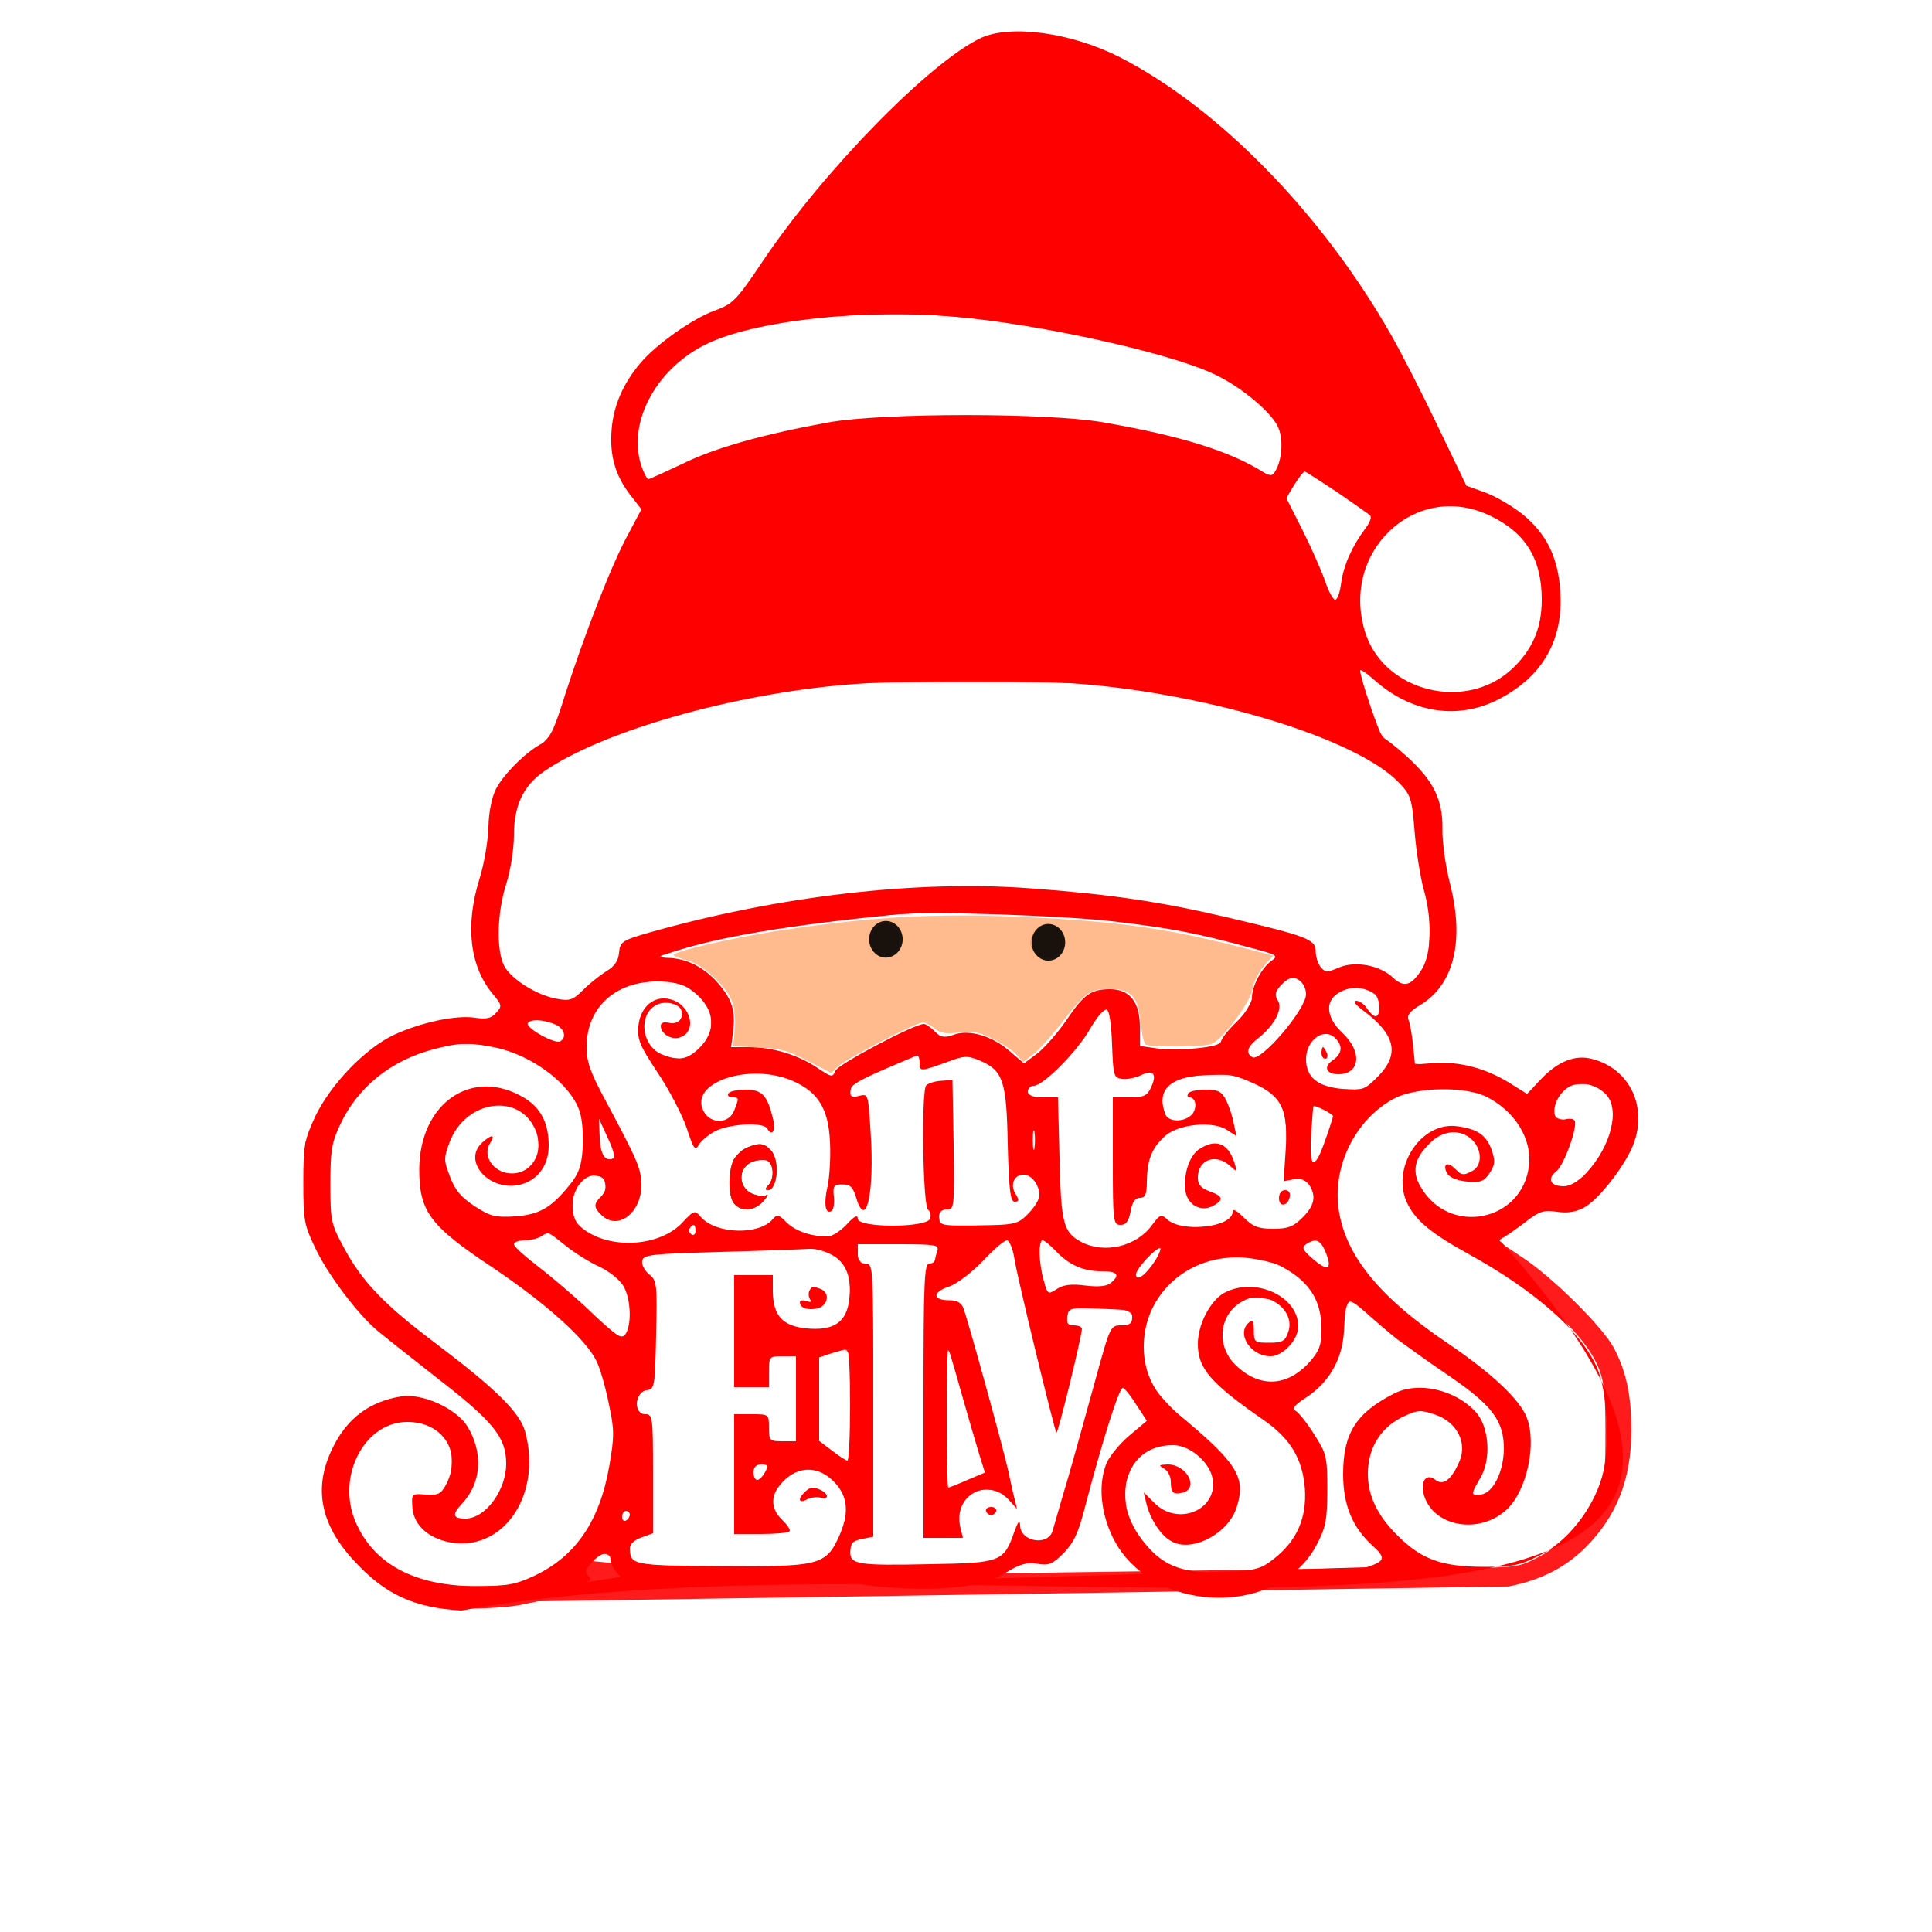 <?xml version="1.0" encoding="UTF-8" standalone="no"?>
<svg
   version="1.0"
   width="500pt"
   height="500pt"
   viewBox="0 0 500 500"
   preserveAspectRatio="xMidYMid meet"
   id="svg11"
   sodipodi:docname="Logo-Santa_s-Elves.svg"
   inkscape:version="1.3.1 (91b66b0783, 2023-11-16)"
   xmlns:inkscape="http://www.inkscape.org/namespaces/inkscape"
   xmlns:sodipodi="http://sodipodi.sourceforge.net/DTD/sodipodi-0.dtd"
   xmlns="http://www.w3.org/2000/svg"
   xmlns:svg="http://www.w3.org/2000/svg">
  <defs
     id="defs11" />
  <sodipodi:namedview
     id="namedview11"
     pagecolor="#ffffff"
     bordercolor="#000000"
     borderopacity="0.25"
     inkscape:showpageshadow="2"
     inkscape:pageopacity="0.0"
     inkscape:pagecheckerboard="0"
     inkscape:deskcolor="#d1d1d1"
     inkscape:document-units="pt"
     inkscape:zoom="0.67139789"
     inkscape:cx="202.56245"
     inkscape:cy="88.621071"
     inkscape:window-width="1600"
     inkscape:window-height="829"
     inkscape:window-x="-8"
     inkscape:window-y="-8"
     inkscape:window-maximized="1"
     inkscape:current-layer="svg11" />
  <g
     transform="translate(0,500) scale(0.1,-0.1)"
     fill="#000000"
     stroke="none"
     id="g11">
    <path
       d="m 2539,4902 c -132,-62 -408,-344 -565,-578 -69,-103 -78,-111 -125,-128 -57,-21 -151,-87 -192,-136 -44,-52 -69,-109 -74,-170 -6,-68 9,-121 49,-172 l 28,-36 -34,-64 c -42,-76 -110,-251 -162,-411 -30,-97 -42,-121 -63,-132 -40,-21 -97,-78 -117,-116 -11,-21 -19,-59 -20,-99 -1,-36 -11,-96 -23,-134 -38,-122 -25,-227 34,-298 24,-29 25,-32 9,-49 -13,-15 -25,-17 -54,-13 -48,8 -141,-12 -210,-44 -75,-35 -164,-128 -204,-211 -28,-61 -31,-74 -31,-171 0,-97 2,-110 31,-170 30,-64 102,-161 153,-207 14,-13 88,-71 163,-130 145,-112 178,-153 178,-221 0,-69 -54,-142 -105,-142 -34,0 -36,10 -9,39 50,53 55,131 14,199 -29,47 -117,87 -172,78 -81,-13 -139,-56 -176,-131 -52,-103 -34,-199 54,-294 81,-88 156,-122 278,-129 1412.354,254.675 3880.966,-389.903 2692,953 -7,3 -6,7 2,11 7,3 33,21 58,40 38,30 50,33 83,28 26,-4 48,-1 69,10 36,18 104,104 127,159 41,98 -5,200 -103,226 -45,13 -92,-6 -137,-55 l -33,-35 -48,30 c -61,37 -127,54 -192,50 l -50,-4 -5,50 c -3,28 -8,57 -12,66 -4,12 4,22 29,37 89,53 117,166 78,318 -11,43 -20,106 -19,139 1,76 -23,125 -94,189 -28,25 -55,46 -59,46 -7,0 -60,156 -60,175 0,4 17,-7 37,-25 98,-87 219,-104 325,-48 111,59 164,152 156,276 -5,89 -36,152 -100,203 -27,21 -70,46 -96,55 l -47,17 -75,156 c -41,86 -96,193 -122,238 -179,313 -446,585 -700,715 -126,64 -282,85 -359,50 z m -64,-722 c 218,-20 537,-90 660,-145 67,-29 150,-96 171,-137 16,-30 13,-88 -6,-118 -8,-13 -12,-13 -32,-1 -87,54 -212,93 -413,128 -143,25 -569,25 -710,0 -166,-30 -296,-66 -380,-108 -45,-21 -84,-39 -87,-39 -3,0 -11,14 -17,31 -39,111 33,250 162,316 124,63 413,95 652,73 z m 983,-452 c 42,-29 81,-56 86,-60 7,-4 3,-18 -10,-35 -35,-47 -56,-94 -63,-141 -3,-25 -10,-45 -16,-44 -5,0 -17,22 -26,49 -9,26 -35,85 -58,131 l -42,83 21,35 c 12,19 24,34 26,34 3,0 39,-24 82,-52 z m 397,-62 c 93,-44 135,-112 135,-218 0,-75 -25,-132 -80,-182 -119,-107 -324,-56 -375,92 -71,210 126,400 320,308 z M 2797,3230 c 343,-28 714,-143 822,-254 32,-33 35,-41 42,-128 4,-51 15,-118 23,-148 23,-79 21,-167 -4,-208 -27,-43 -46,-49 -75,-22 -34,32 -97,44 -140,26 -30,-13 -35,-13 -47,1 -7,9 -13,27 -13,41 0,31 -22,39 -225,87 -179,42 -309,61 -514,76 -294,22 -652,-20 -984,-114 -73,-21 -77,-24 -80,-53 -2,-21 -12,-35 -32,-47 -16,-10 -43,-31 -60,-48 -27,-27 -35,-30 -68,-24 -53,9 -119,51 -137,85 -21,41 -19,136 5,212 11,34 20,91 20,126 0,77 24,128 77,165 150,104 486,200 783,225 151,13 458,14 607,2 z m 88,-615 c 143,-17 209,-29 348,-67 73,-19 77,-21 57,-35 -25,-18 -50,-65 -50,-95 0,-15 -16,-39 -40,-63 -22,-21 -40,-44 -40,-51 0,-14 -108,-25 -167,-17 l -43,6 v 50 c 0,64 -27,97 -77,97 -49,0 -68,-13 -113,-80 -22,-32 -56,-71 -75,-86 l -35,-26 -35,30 c -46,41 -107,59 -147,44 -25,-9 -32,-8 -49,9 -10,10 -23,19 -28,19 -25,0 -223,-105 -229,-121 -7,-18 -10,-17 -46,7 -50,34 -116,54 -177,54 h -47 l 5,39 c 7,55 -2,84 -39,127 -36,41 -81,64 -130,65 -32,1 -32,1 12,15 123,40 297,69 585,98 83,8 425,-3 560,-19 z m 483,-157 c 7,-7 12,-20 12,-31 0,-39 -117,-176 -139,-163 -18,11 -13,27 15,49 42,33 65,76 51,98 -9,14 -7,22 7,38 22,24 37,26 54,9 z m -1585,-16 c 65,-44 76,-104 28,-153 -31,-31 -53,-35 -95,-19 -55,20 -66,103 -18,129 22,12 59,4 65,-13 8,-21 -9,-39 -32,-33 -13,3 -21,0 -21,-8 0,-20 27,-37 49,-30 47,15 29,86 -25,99 -42,11 -78,-21 -82,-71 -3,-34 5,-51 50,-119 29,-43 63,-108 75,-143 18,-55 22,-61 32,-43 6,10 26,27 45,36 38,18 121,22 131,6 13,-22 23,-8 16,23 -15,62 -28,77 -71,77 -21,0 -42,-4 -45,-10 -3,-5 1,-10 9,-10 19,0 19,-1 6,-34 -13,-35 -61,-36 -79,-2 -40,74 119,128 232,78 65,-29 91,-72 95,-157 2,-38 -1,-90 -6,-114 -11,-46 -6,-75 10,-65 5,3 8,20 6,37 -3,28 0,32 22,32 20,0 27,-7 35,-32 26,-91 49,9 38,169 -6,96 -6,98 -29,92 -19,-5 -24,-2 -24,12 0,18 24,30 172,92 4,2 8,-6 8,-18 0,-24 0,-24 78,4 37,14 47,14 76,2 62,-26 71,-52 74,-218 3,-119 7,-148 18,-148 11,0 12,4 3,19 -16,24 -5,51 20,51 21,0 41,-27 41,-54 0,-9 -12,-29 -27,-45 -26,-27 -34,-30 -103,-32 -121,-3 -130,-2 -130,21 0,13 7,20 20,20 20,0 20,5 18,168 l -3,167 -29,-2 c -16,-1 -33,-6 -39,-12 -13,-13 -9,-314 5,-322 6,-4 8,-14 5,-23 -9,-24 -187,-24 -187,0 0,11 -9,7 -29,-15 -16,-17 -38,-31 -49,-31 -43,0 -83,14 -106,36 -20,21 -25,22 -36,9 -35,-42 -145,-39 -185,4 -17,20 -18,20 -49,-13 -56,-60 -177,-70 -249,-22 -25,17 -33,30 -35,60 -4,45 29,89 63,84 25,-4 31,-33 11,-54 -20,-19 -20,-29 0,-48 42,-42 104,4 104,78 -1,42 -9,61 -94,220 -38,70 -48,99 -48,136 0,101 72,169 182,170 37,0 64,-6 83,-18 z m 1775,-15 c 14,-11 16,-57 2,-57 -5,0 -15,9 -22,20 -7,11 -20,20 -28,20 -9,-1 -3,-9 15,-23 87,-64 99,-115 40,-174 -34,-34 -38,-35 -92,-31 -63,6 -93,30 -93,77 0,49 46,83 75,55 21,-21 19,-40 -6,-58 -25,-17 -17,-36 15,-36 56,0 62,58 11,106 -49,46 -47,93 5,112 26,10 57,5 78,-11 z m -680,-130 c 3,-80 4,-86 25,-89 12,-2 34,2 49,9 33,16 43,4 27,-31 -10,-22 -19,-26 -56,-26 h -43 v -165 c 0,-157 1,-165 20,-165 14,0 21,9 26,35 4,24 12,35 24,35 14,0 18,9 18,43 1,56 13,86 46,116 34,32 124,41 161,17 l 25,-16 -7,32 c -3,18 -12,45 -20,61 -11,22 -20,27 -53,27 -21,0 -42,-4 -45,-10 -3,-5 -2,-10 3,-10 18,0 21,-29 6,-45 -20,-20 -60,-19 -68,1 -24,63 10,97 104,102 57,4 77,0 125,-22 73,-33 90,-69 82,-177 l -5,-76 26,5 c 17,3 29,-1 39,-13 20,-29 16,-54 -16,-86 -24,-24 -38,-29 -76,-29 -38,0 -52,5 -76,29 -19,19 -29,24 -29,15 0,-40 -130,-55 -169,-20 -16,15 -19,13 -40,-15 -40,-55 -122,-74 -181,-44 -48,25 -54,47 -58,218 l -4,157 h -39 c -28,0 -39,4 -39,15 0,8 7,15 15,15 25,0 112,88 146,147 17,30 36,52 43,50 7,-2 12,-36 14,-90 z m -1444,53 c 26,-10 34,-34 16,-45 -13,-8 -91,35 -84,47 7,11 37,10 68,-2 z m -152,-61 c 96,-20 195,-95 218,-165 7,-20 10,-63 8,-95 -3,-47 -10,-66 -34,-96 -49,-60 -78,-76 -141,-81 -51,-3 -64,0 -104,26 -35,23 -51,41 -64,76 -17,44 -17,48 -1,91 42,109 181,128 222,30 26,-63 -17,-123 -77,-110 -38,9 -59,47 -41,76 15,23 5,25 -20,2 -53,-48 19,-128 98,-109 46,12 74,50 74,101 0,58 -20,97 -62,123 -134,82 -272,-11 -273,-184 0,-109 27,-146 188,-253 144,-97 244,-188 271,-244 10,-21 24,-71 32,-112 14,-64 14,-83 1,-158 -25,-144 -87,-235 -196,-286 -48,-22 -69,-26 -151,-26 -157,1 -263,57 -310,167 -50,117 23,258 134,258 93,0 143,-79 101,-161 -14,-26 -21,-29 -53,-27 -36,3 -37,2 -35,-30 2,-44 34,-77 86,-91 143,-36 252,115 206,284 -14,50 -75,110 -231,228 -134,101 -190,159 -238,248 -33,61 -35,69 -35,164 0,87 3,107 26,156 45,95 130,164 239,193 68,18 95,19 162,5 z m 2873,-120 c 39,-38 15,-135 -50,-205 -21,-22 -42,-34 -58,-34 -35,0 -44,19 -19,39 20,16 56,116 47,131 -3,5 -14,6 -25,3 -44,-12 -32,63 14,86 27,13 66,5 91,-20 z m -307,-8 c 73,-37 117,-109 109,-177 -16,-145 -206,-184 -280,-56 -24,40 -17,74 23,113 34,35 81,38 110,9 26,-26 26,-66 1,-80 -25,-13 -27,-13 -46,6 -20,20 -33,10 -19,-14 7,-10 27,-18 52,-20 34,-3 43,1 57,22 14,21 15,31 6,58 -13,39 -36,56 -88,63 -97,15 -177,-112 -129,-203 22,-43 65,-77 156,-127 172,-95 290,-199 332,-292 29,-66 36,-209 14,-285 -24,-85 -92,-170 -163,-204 -51,-26 -69,-29 -148,-29 -105,1 -157,20 -218,81 -52,51 -77,103 -77,160 0,65 32,118 88,146 42,20 48,20 86,7 56,-19 84,-72 63,-121 -20,-47 -42,-64 -62,-48 -22,18 -39,-1 -31,-35 21,-85 142,-109 215,-42 52,48 79,170 52,239 -18,46 -91,115 -205,192 -182,123 -270,234 -283,358 -11,112 52,228 149,277 58,28 182,30 236,2 z m -398,-50 c -1,-3 -9,-31 -20,-61 -28,-81 -42,-77 -37,11 3,41 5,75 6,76 2,5 51,-20 51,-26 z M 1588,2002 c -22,-9 -34,9 -36,54 l -2,49 23,-50 c 13,-27 20,-52 15,-53 z m 1089,26 c -2,-13 -4,-3 -4,22 0,25 2,35 4,23 2,-13 2,-33 0,-45 z m -877,-214 c 0,-8 -5,-12 -10,-9 -6,4 -8,11 -5,16 9,14 15,11 15,-7 z m -337,-37 c 23,-19 63,-44 90,-56 28,-14 53,-35 62,-52 23,-44 18,-129 -8,-129 -6,0 -42,30 -81,68 -39,37 -99,88 -133,114 -35,27 -63,52 -63,58 0,5 12,10 28,10 15,0 34,5 42,10 20,13 16,14 63,-23 z m 1162,-33 c 7,-48 104,-446 109,-452 4,-3 66,251 66,269 0,5 -9,9 -21,9 -15,0 -20,5 -17,23 3,20 8,22 53,21 119,-4 115,-3 115,-24 0,-15 -7,-20 -28,-20 -28,0 -29,-2 -66,-137 -21,-76 -53,-192 -72,-258 -20,-66 -37,-128 -40,-137 -12,-40 -84,-28 -84,15 -1,15 -5,10 -15,-17 -27,-78 -35,-81 -217,-84 -190,-4 -208,-1 -208,33 0,20 6,27 30,32 l 30,6 v 353 c 0,347 0,354 -20,354 -15,0 -20,7 -20,25 v 25 h 106 c 93,0 105,-2 100,-16 -3,-9 -6,-20 -6,-25 0,-5 -7,-9 -15,-9 -13,0 -15,-46 -15,-355 v -355 h 51 51 l -7,29 c -18,83 73,130 128,67 l 19,-21 -6,25 c -4,14 -11,48 -17,75 -14,62 -105,393 -116,420 -5,14 -17,20 -37,20 -43,0 -43,21 -1,35 21,7 58,35 88,66 28,30 56,54 63,54 6,0 15,-21 19,-46 z m 106,20 c 34,-37 72,-54 119,-54 42,0 50,-9 25,-30 -10,-9 -32,-11 -66,-7 -37,5 -57,2 -74,-9 -23,-15 -24,-14 -34,23 -13,45 -14,103 -3,103 5,0 19,-12 33,-26 z m 699,-3 c 19,-46 8,-53 -30,-21 -29,25 -32,31 -20,40 25,16 37,12 50,-19 z m -1273,-11 c 36,-21 50,-66 39,-125 -10,-50 -43,-69 -108,-63 -63,6 -87,33 -88,96 v 42 h -50 -50 v -145 -145 h 45 45 v 40 c 0,39 1,40 35,40 h 35 v -110 -110 h -35 c -33,0 -35,2 -35,35 0,35 0,35 -45,35 h -45 v -155 -155 h 68 c 38,0 72,3 75,7 4,3 -5,16 -18,29 -29,27 -32,60 -7,90 42,53 103,54 147,2 30,-36 32,-77 6,-135 -34,-74 -52,-78 -305,-76 -229,1 -235,3 -236,46 0,11 12,22 30,28 l 30,11 v 154 c 0,147 -1,154 -20,154 -31,0 -28,57 3,62 21,3 22,6 25,143 3,132 2,141 -18,157 -12,10 -20,25 -18,35 3,16 22,18 203,23 110,3 214,7 230,8 17,1 44,-7 62,-18 z m 831,-15 c -24,-36 -48,-53 -48,-33 0,14 50,68 62,68 4,0 -2,-16 -14,-35 z m 325,-11 c 74,-38 107,-88 107,-163 0,-42 -5,-56 -30,-85 -58,-65 -130,-69 -192,-9 -53,51 -43,135 21,167 58,31 135,-24 115,-81 -8,-24 -15,-28 -49,-28 -38,0 -40,1 -40,32 0,24 -3,29 -12,21 -35,-28 3,-88 55,-88 32,0 72,43 72,77 0,78 -110,129 -190,88 -37,-19 -70,-82 -70,-133 0,-64 33,-102 173,-199 67,-47 98,-99 104,-175 5,-76 -20,-135 -80,-182 -33,-26 -46,-30 -122,-34 -106,-6 -160,12 -208,69 -55,63 -70,135 -41,195 20,41 59,64 110,64 48,0 104,-53 104,-99 0,-75 -95,-107 -151,-52 l -29,29 6,-26 c 10,-43 38,-86 66,-101 53,-30 149,21 169,90 24,77 1,113 -156,243 -57,47 -85,103 -85,171 0,138 119,242 263,230 32,-3 72,-12 90,-21 z m 303,-190 c 22,-16 81,-59 133,-94 113,-77 143,-117 143,-190 -1,-60 -28,-114 -60,-118 -27,-4 -27,-2 -1,43 29,49 23,133 -12,171 -53,58 -150,80 -212,47 -98,-50 -131,-103 -131,-208 0,-80 24,-138 77,-186 34,-31 32,-39 -16,-55 L 2206,904 c 13.8,-5.71 286.866,-42.966 392,23 41,25 58,31 86,26 31,-5 40,-1 69,28 26,27 38,52 55,119 44,168 89,311 98,308 5,-1 21,-21 35,-44 l 27,-41 -45,-38 c -25,-21 -51,-53 -59,-71 -32,-77 -4,-193 63,-259 130.565,-133.912 396.514,-119.191 482,50 22,42 26,63 26,140 0,86 -2,93 -34,143 -18,29 -40,56 -47,60 -11,6 -6,14 23,33 62,40 96,99 101,171 5,94 6,95 56,52 24,-22 61,-53 82,-70 z M 2200,1365 c 0,-80 -3,-145 -7,-145 -3,0 -21,11 -40,26 l -33,25 v 108 108 l 33,11 c 17,5 35,10 40,11 4,1 7,-64 7,-144 z m 288,30 c 17,-60 38,-132 46,-158 l 15,-48 -45,-19 c -25,-11 -48,-20 -50,-20 -2,0 -4,82 -4,182 0,100 2,179 4,177 2,-2 17,-53 34,-114 z m -508,-205 c -6,-11 -15,-20 -20,-20 -6,0 -10,9 -10,20 0,13 7,20 20,20 18,0 19,-3 10,-20 z m -350,-109 c 0,-6 -4,-13 -10,-16 -5,-3 -10,1 -10,9 0,9 5,16 10,16 6,0 10,-4 10,-9 z m -50,-119 c 0,-10 12,-29 26,-43 l -89,-14 c 12,4 14,8 5,17 -9,9 -7,17 10,35 26,28 48,30 48,5 z"
       id="path1"
       sodipodi:nodetypes="ccccccccccccccccccscccssccccccccccccccccccccccccssccccccccccccccccccsccccccccccccsccscccccccccccscccccscccsccccccscsccsscccccssccscccccccsscsccsccccccsccccccsccscscccccccscccscscccscssccsscccsccscscccccccccccscccssccscsccscccccccscsscscccccsscsccccccccsssscccccssscsccccccccccccccccccscccccccccscccccccscccccssssccccccscsccssccccccccsccccccscccccccccccccccsccsccscccsccssccccssccssccccccsccssscscssscccccccccsscsccsccccsccccccccccccccccsscccssscccscccccccccssccccccccssccsccccsscsscsccccccssccccccscccccccccsccccccccccccccsccccccssccccccsccccsssccssscscssssccscs"
       style="fill:#ff0000" />
    <path
       d="M2266 2597 c-38 -27 2 -95 42 -71 24 16 28 55 6 71 -10 7 -21 13 -24 13 -3 0 -14 -6 -24 -13z"
       id="path2" />
    <path
       d="M2677 2589 c-20 -27 -10 -58 19 -65 30 -8 54 11 54 40 0 46 -48 62 -73 25z"
       id="path3" />
    <path
       d="M1933 2030 c-12 -5 -27 -19 -34 -31 -15 -30 -15 -95 1 -114 18 -22 54 -19 76 7 10 12 14 18 7 15 -6 -4 -23 -2 -37 4 -36 17 -36 65 -2 81 14 6 32 8 40 5 19 -7 21 -48 4 -65 -8 -8 -8 -12 -1 -12 26 0 32 80 7 104 -17 18 -29 19 -61 6z"
       id="path4"
       style="fill:#008000" />
    <path
       d="M3420 2275 c0 -8 4 -15 10 -15 5 0 7 7 4 15 -4 8 -8 15 -10 15 -2 0 -4 -7 -4 -15z"
       id="path5"
       style="fill:#ff0000" />
    <path
       d="M3102 2025 c-25 -18 -40 -66 -34 -108 6 -36 40 -54 71 -38 29 16 27 25 -9 38 -22 8 -30 18 -30 35 0 47 46 64 83 31 19 -17 19 -17 12 7 -16 52 -49 65 -93 35z"
       id="path6"
       style="fill:#ff0000" />
    <path
       d="M3310 1899 c0 -24 23 -21 28 4 2 10 -3 17 -12 17 -10 0 -16 -9 -16 -21z"
       id="path7"
       style="fill:#ff0000" />
    <path
       d="M2552 1089 c2 -6 8 -10 13 -10 5 0 11 4 13 10 2 6 -4 11 -13 11 -9 0 -15 -5 -13 -11z"
       id="path8"
       style="fill:#ff0000" />
    <path
       d="M2095 1660 c-3 -5 -3 -15 1 -22 5 -8 2 -9 -9 -5 -10 3 -17 2 -17 -3 0 -15 20 -22 46 -16 27 7 33 40 8 50 -21 8 -22 8 -29 -4z"
       id="path9"
       style="fill:#ff0000" />
    <path
       d="M2082 1138 c-19 -19 -14 -30 7 -18 11 5 27 7 35 4 9 -3 16 -2 16 4 0 9 -22 22 -39 22 -4 0 -12 -5 -19 -12z"
       id="path10"
       style="fill:#ff0000" />
    <path
       d="M3013 1199 c9 -5 17 -20 17 -33 0 -29 6 -35 31 -29 43 12 10 73 -39 73 -23 -1 -25 -2 -9 -11z"
       id="path11"
       style="fill:#ff0000" />
    <path
       d="M1933 2030 c-12 -5 -27 -19 -34 -31 -15 -30 -15 -95 1 -114 18 -22 54 -19 76 7 10 12 14 18 7 15 -6 -4 -23 -2 -37 4 -36 17 -36 65 -2 81 14 6 32 8 40 5 19 -7 21 -48 4 -65 -8 -8 -8 -12 -1 -12 26 0 32 80 7 104 -17 18 -29 19 -61 6z"
       id="path55"
       style="fill:#ff0000" />
  </g>
  <path
     style="fill:#ff0000;fill-opacity:0.892;stroke-width:1.053"
     d="m 185.671,552.546 -6.011,1.242 c -3.306,0.683 -10.504,1.242 -15.995,1.242 -17.394,0 -28.077,-4.168 -39.002,-15.219 -12.468,-12.612 -15.775,-25.339 -9.916,-38.169 5.553,-12.161 14.568,-18.675 25.853,-18.681 19.738,-0.01 30.564,20.076 18.8,34.879 -3.473,4.37 -3.418,5.96 0.225,6.49 8.987,1.308 17.817,-13.459 14.784,-24.723 -1.693,-6.288 -6.825,-11.531 -26.755,-27.331 -9.962,-7.898 -19.884,-16.324 -22.049,-18.725 -5.9,-6.542 -14.23,-18.818 -17.419,-25.672 -2.608,-5.605 -2.829,-7.142 -2.847,-19.822 l -0.02,-13.746 4.114,-8.371 c 5.189,-10.558 18.373,-24.35 27.076,-28.325 8.382,-3.828 17.276,-5.849 25.74,-5.849 5.942,0 7.879,-0.403 9.257,-1.926 2.291,-2.532 2.224,-3.037 -0.957,-7.208 -7.528,-9.87 -9.175,-22.899 -4.836,-38.26 1.227,-4.344 2.719,-12.606 3.316,-18.359 1.265,-12.204 3.621,-17.153 11.153,-23.434 11.208,-9.346 10.547,-8.299 16.814,-26.664 7.658,-22.443 14.321,-39.28 20.135,-50.882 l 4.651,-9.281 -4.137,-6.195 c -7.06,-10.573 -7.93,-19.557 -3.135,-32.373 3.847,-10.283 17.11,-22.333 32.673,-29.686 6.51,-3.076 7.364,-3.924 15.191,-15.09 14.219,-20.283 24.335,-32.293 42.422,-50.364 17.499,-17.483 28.489,-26.399 35.731,-28.985 8.634,-3.084 24.641,-1.232 39.01,4.514 22.568,9.024 51.601,32.852 74.193,60.891 14.006,17.383 24.361,34.271 38.46,62.726 l 13.338,26.918 4.789,1.749 c 2.634,0.962 7.675,3.614 11.202,5.894 10.873,7.027 16.131,17.198 16.131,31.199 0,15.194 -7.231,26.641 -21.264,33.661 -6.463,3.233 -8.463,3.73 -15.025,3.73 -9.762,0 -16.047,-2.202 -24.462,-8.571 -3.721,-2.816 -6.977,-5.12 -7.236,-5.12 -1.155,0 -0.236,4.511 2.672,13.114 3.007,8.896 3.502,9.63 11.495,17.056 10.632,9.878 12.581,13.83 13.772,27.936 0.505,5.983 1.722,14.653 2.703,19.267 3.736,17.563 0.233,30.464 -10.332,38.054 -4.614,3.315 -5.095,4.026 -4.425,6.547 0.413,1.556 1.049,5.435 1.414,8.621 l 0.662,5.793 10.005,0.637 c 10.503,0.669 15.948,2.341 24.387,7.488 l 4.903,2.991 5.404,-5.264 c 9.347,-9.104 17.99,-9.513 26.261,-1.242 7.569,7.569 8.135,17.295 1.635,28.09 -8.088,13.431 -13.641,17.732 -23.089,17.884 -5.946,0.095 -7.005,0.499 -13.545,5.166 -3.902,2.785 -6.955,5.195 -6.783,5.358 0.171,0.162 4.103,2.808 8.737,5.879 10.355,6.863 27.461,23.822 31.309,31.039 4.283,8.032 6.079,16.419 6.079,28.387 0,16.913 -4.989,29.687 -15.819,40.504 -7.021,7.012 -15.441,11.289 -26.521,13.472 z m 26.546,-13.093 c -1.933,-4.081 -5.005,-4.389 -8.341,-0.838 z m 260.396,1.651 c 2.086,-0.997 4.107,-2.322 4.491,-2.943 0.384,-0.621 -1.281,-3.276 -3.7,-5.9 -6.949,-7.539 -8.951,-12.937 -8.938,-24.098 0.01,-8.128 0.385,-10.147 2.633,-14.169 3.061,-5.477 9.415,-10.636 16.374,-13.293 4.267,-1.63 5.727,-1.716 10.86,-0.645 7.204,1.504 13.718,5.83 16.197,10.756 2.44,4.849 2.316,13.051 -0.285,18.782 -2.713,5.978 -2.634,6.673 0.709,6.274 3.732,-0.445 6.441,-4.36 7.881,-11.392 2.515,-12.276 -1.488,-18.073 -23.046,-33.38 -7.686,-5.457 -17.169,-12.737 -21.074,-16.178 -3.905,-3.441 -7.803,-6.134 -8.662,-5.984 -1.11,0.193 -1.923,2.815 -2.811,9.061 -1.588,11.172 -4.786,17.441 -11.48,22.503 -2.859,2.162 -5.372,4.451 -5.584,5.087 -0.212,0.636 0.794,2.421 2.237,3.968 1.442,1.546 3.982,4.944 5.645,7.551 2.885,4.523 3.022,5.292 2.992,16.851 -0.027,10.48 -0.359,12.779 -2.463,17.066 -11.468,23.367 -46.429,25.041 -63.828,7.642 -7.804,-7.804 -11.958,-22.487 -8.957,-31.664 0.851,-2.601 3.767,-6.455 7.969,-10.529 l 6.627,-6.426 -3.6,-5.346 c -1.98,-2.94 -4.089,-5.648 -4.686,-6.017 -1.674,-1.035 -4.699,7.093 -11.291,30.331 -5.533,19.507 -6.373,21.636 -10.15,25.741 -3.769,4.097 -4.556,4.476 -9.278,4.476 -3.82,0 -7,0.947 -12.241,3.644 z m -286.902,2.503 c 8.843,-4.561 15.301,-11.224 19.626,-20.248 4.237,-8.841 7.478,-25.041 6.474,-32.362 -1.042,-7.603 -3.875,-18.246 -5.944,-22.329 -3.563,-7.032 -17.807,-19.458 -40.516,-35.345 -16.207,-11.338 -19.807,-16.49 -19.825,-28.373 -0.015,-9.359 1.618,-15.079 5.899,-20.663 6.614,-8.628 17.216,-10.956 26.989,-5.926 12.215,6.286 14.068,22.777 3.211,28.59 -9.093,4.869 -20.906,-4.069 -15.255,-11.541 1.451,-1.918 1.548,-1.805 1.58,1.829 0.073,8.4 11.182,11.157 16.588,4.117 1.852,-2.412 1.637,-10.339 -0.373,-13.741 -7.206,-12.199 -28.083,-5.572 -30.561,9.702 -1.781,10.978 9.397,22.913 21.447,22.899 8.665,-0.01 12.998,-1.819 18.935,-7.905 6.472,-6.635 8.159,-11.569 7.437,-21.762 -0.85,-12.009 -7.061,-19.624 -21.527,-26.393 -8.147,-3.812 -19.496,-4.997 -28.784,-3.005 -14.163,3.038 -27.531,13.246 -33.668,25.711 -2.871,5.833 -3.442,8.333 -3.927,17.197 -0.711,13.003 0.731,20.17 5.795,28.801 5.869,10.002 12.666,16.87 31.82,32.149 19.71,15.722 27.526,23.515 29.459,29.374 1.923,5.826 0.943,19.013 -1.805,24.314 -5.889,11.357 -17.84,16.064 -28.134,11.081 -4.726,-2.288 -7.945,-6.737 -7.945,-10.98 0,-2.536 0.341,-2.734 4.715,-2.734 6.218,0 8.45,-3.112 8.45,-11.782 0,-5.393 -0.369,-6.451 -3.254,-9.336 -8.882,-8.882 -24.504,-4.54 -30.229,8.402 -4.509,10.193 -1.963,22.759 6.462,31.899 8.311,9.016 19.159,12.508 37.552,12.089 11.932,-0.272 13.011,-0.48 19.307,-3.728 z m 249.463,-2.365 c 4.092,-1.525 11.126,-8.716 13.296,-13.595 1.479,-3.324 2.096,-6.942 2.066,-12.112 -0.075,-12.929 -3.02,-17.513 -19.075,-29.686 -6.561,-4.975 -13.117,-10.841 -14.569,-13.034 -6.486,-9.801 -0.26,-25.856 10.833,-27.937 4.19,-0.786 10.405,0.729 13.579,3.309 2.076,1.688 2.076,1.693 -0.02,0.897 -1.159,-0.44 -4.359,-0.998 -7.112,-1.241 -4.585,-0.404 -5.316,-0.132 -8.689,3.241 -3.351,3.351 -3.683,4.226 -3.683,9.719 0,5.705 0.248,6.284 4.51,10.546 7.288,7.288 16.437,7.646 23.866,0.934 5.198,-4.696 6.754,-8.597 6.17,-15.469 -0.651,-7.665 -3.525,-13.055 -9.131,-17.123 -6.208,-4.505 -11.106,-5.896 -20.771,-5.896 -17.752,0 -30.749,11.563 -31.845,28.331 -0.81,12.399 0.505,14.854 16.206,30.238 7.685,7.53 14.488,14.727 15.117,15.992 2.821,5.675 0.484,13.717 -5.517,18.986 -8.134,7.142 -16.697,6.214 -21.486,-2.329 -3.01,-5.37 -3.215,-7.913 -0.435,-5.397 7.586,6.865 20.156,2.526 20.156,-6.959 0,-8.631 -7.666,-15.216 -16.548,-14.215 -9.59,1.081 -14.318,7.56 -13.758,18.85 0.305,6.144 0.861,7.767 4.432,12.953 4.662,6.77 10.778,10.843 18.209,12.129 5.487,0.949 20.495,0.246 24.197,-1.133 z m -160.951,-0.895 c 8.827,-1.022 12.13,-2.95 15.204,-8.874 4.741,-9.136 3.096,-18.389 -4.054,-22.808 -6.102,-3.772 -13.483,-1.838 -17.38,4.552 -2.675,4.387 -2.599,5.781 0.569,10.444 1.448,2.131 2.633,4.137 2.633,4.457 0,0.32 -3.791,0.582 -8.425,0.582 h -8.425 v -20.068 -20.068 l 5.003,0.321 c 4.874,0.313 5.012,0.416 5.352,3.998 0.415,4.377 1.521,5.238 6.76,5.259 l 3.949,0.016 v -15.329 -15.329 l -5.003,0.321 -5.003,0.321 -0.321,5.003 -0.321,5.003 h -5.208 -5.208 V 459.189 440.232 h 5.793 5.793 v 4.247 c 0,5.394 2.337,11.037 5.207,12.573 4.009,2.145 11.897,2.5 16.143,0.727 4.63,-1.935 6.039,-4.888 6.018,-12.612 -0.019,-6.775 -1.598,-10.013 -6.192,-12.696 -3.451,-2.015 -4.581,-2.05 -34.04,-1.049 -24.559,0.835 -30.657,1.33 -31.431,2.554 -1.39,2.197 -1.278,2.597 1.733,6.175 2.722,3.235 2.725,3.26 2.37,20.177 l -0.356,16.938 -2.896,2.108 c -3.433,2.499 -4.064,7.887 -1.053,8.998 1.014,0.374 2.191,1.189 2.617,1.81 0.426,0.622 0.78,9.424 0.787,19.561 l 0.013,18.431 -3.934,2.106 c -4.436,2.375 -5.244,4.35 -3.025,7.393 1.3,1.782 3.183,2.173 12.932,2.683 18.359,0.961 35.057,0.957 43.4,-0.009 z m 256.892,-3.19 c 8.286,-4.416 15.239,-11.852 19.506,-20.859 3.291,-6.946 3.354,-7.371 3.354,-22.352 0,-11.908 -0.411,-16.449 -1.868,-20.62 -4.091,-11.716 -18.764,-25.449 -41.97,-39.282 -20.96,-12.494 -25.145,-16.869 -25.145,-26.287 0,-5.666 1.551,-9.468 5.557,-13.621 5.207,-5.399 10.679,-6.223 18.969,-2.858 2.367,0.961 4.964,5.882 4.964,9.408 0,1.477 -0.992,3.678 -2.205,4.89 -1.782,1.782 -2.945,2.067 -6.056,1.486 -4.119,-0.77 -6.484,-2.222 -6.484,-3.983 0,-0.598 0.929,-0.247 2.064,0.78 4.155,3.76 10.485,-0.717 9.057,-6.406 -1.675,-6.673 -10.9,-9.157 -16.793,-4.521 -8.395,6.603 -7.569,16.388 1.999,23.685 8.339,6.36 22.747,3.944 28.522,-4.782 7.188,-10.861 2.255,-26.823 -10.295,-33.312 -8.378,-4.332 -26.833,-3.744 -35.133,1.12 -9.131,5.351 -15.573,15.32 -17.619,27.266 -3.18,18.566 8.353,36.369 36.522,56.373 14.884,10.57 25.002,19.8 27.518,25.101 3.872,8.159 0.841,25.051 -5.571,31.05 -4.027,3.768 -9.022,6.107 -13.04,6.107 -5.433,0 -12.047,-3.772 -14.063,-8.019 -2.432,-5.125 -1.518,-7.004 2.995,-6.158 3.147,0.59 3.837,0.283 5.913,-2.632 5.531,-7.768 3.387,-16.58 -4.93,-20.259 -17.119,-7.572 -31.936,14.528 -21.92,32.695 1.708,3.098 5.493,7.787 8.411,10.421 8.623,7.781 15.427,9.821 31.169,9.342 9.053,-0.275 10.72,-0.655 16.574,-3.775 z m -186.989,1.039 c 1.621,-0.787 3.679,-3.184 4.679,-5.45 1.967,-4.458 2.599,-4.802 4.539,-2.465 1.589,1.915 7.752,2.09 9.238,0.263 0.589,-0.724 5.418,-16.708 10.73,-35.521 5.313,-18.812 10.113,-34.751 10.667,-35.418 0.554,-0.668 2.452,-1.503 4.218,-1.856 2.573,-0.515 3.144,-1.107 2.873,-2.98 -0.422,-2.921 -5.771,-4.217 -15.609,-3.781 -6.645,0.295 -6.856,0.391 -7.187,3.278 -0.262,2.284 0.166,3.107 1.843,3.546 1.201,0.314 2.184,1.331 2.184,2.26 0,2.155 -6.348,28.698 -7.283,30.454 -0.62,1.164 -7.465,-25.106 -13.858,-53.189 -1.434,-6.3 -2.713,-9.742 -3.62,-9.742 -0.771,0 -4.738,3.061 -8.815,6.803 -4.077,3.741 -9.328,7.779 -11.668,8.973 -5.448,2.779 -5.484,4.895 -0.101,5.804 4.002,0.676 4.232,0.941 6.255,7.202 4.131,12.78 15.92,56.969 15.92,59.673 0,0.742 -0.875,0.572 -2.341,-0.454 -1.287,-0.902 -4.285,-1.639 -6.662,-1.639 -6.242,0 -9.455,3.648 -9.351,10.618 l 0.077,5.18 h -5.606 -5.606 v -45.652 c 0,-44.141 0.07,-45.733 2.106,-48.081 2.53,-2.918 2.723,-5.857 0.44,-6.733 -0.916,-0.352 -7.314,-0.639 -14.218,-0.639 H 295.419 v 2.775 c 0,1.608 1.108,3.802 2.633,5.216 l 2.633,2.44 v 45.307 45.307 l -3.423,0.881 c -2.734,0.704 -3.494,1.494 -3.777,3.928 -0.654,5.638 1.042,6.004 25.63,5.527 15.52,-0.301 22.98,-0.848 25.011,-1.834 z M 217.297,523.083 c 0.202,-1.039 -0.336,-1.756 -1.316,-1.756 -0.977,0 -1.657,0.9 -1.657,2.194 0,2.567 2.461,2.204 2.973,-0.438 z m 117.228,-12.076 5.93,-2.844 -4.625,-15.798 c -2.544,-8.689 -5.349,-18.303 -6.234,-21.364 -0.885,-3.062 -2.064,-5.285 -2.621,-4.94 -1.104,0.682 -1.449,43.426 -0.374,46.229 0.812,2.117 0.849,2.111 7.924,-1.282 z m -70.912,-1.475 c 0.695,-0.695 1.264,-2.15 1.264,-3.233 0,-3.383 -4.669,-1.91 -5.073,1.6 -0.357,3.106 1.527,3.914 3.809,1.632 z m 29.888,-14.797 c 0.186,-5.358 0.174,-14.126 -0.027,-19.484 -0.404,-10.789 -0.342,-10.719 -7.675,-8.522 l -4.072,1.22 0.01,14.841 0.01,14.841 4.95,3.423 c 2.722,1.883 5.291,3.423 5.707,3.423 0.417,0 0.91,-4.384 1.096,-9.742 z m -76.438,-36.12 c 0.37,-1.475 0.458,-5.27 0.196,-8.434 -0.545,-6.576 -2.98,-9.897 -9.781,-13.339 -2.317,-1.173 -7.195,-4.246 -10.841,-6.829 l -6.628,-4.697 -5.484,1.271 c -8.39,1.945 -8.31,1.907 -7.385,3.491 0.467,0.799 5.588,5.384 11.38,10.189 5.793,4.805 13.511,11.502 17.153,14.882 7.272,6.75 10.331,7.681 11.39,3.464 z m 148.995,-13.525 c 2.228,-0.937 5.582,-1.272 9.336,-0.932 4.765,0.431 6.333,0.146 8.396,-1.527 3.378,-2.738 2.06,-4.499 -3.389,-4.527 -5.513,-0.029 -11.896,-2.92 -15.933,-7.216 -4.536,-4.827 -5.86,-4.321 -5.853,2.237 0.006,6.074 1.695,13.428 3.082,13.428 0.486,0 2.448,-0.658 4.36,-1.462 z m 30.827,-6.958 c 2.851,-3.388 4.43,-7.151 3.424,-8.157 -0.886,-0.886 -9.05,7.932 -9.05,9.776 0,2.542 2.804,1.736 5.626,-1.618 z m 61.778,-2.931 c 0,-6.056 -5.332,-9.755 -8.522,-5.911 -1.218,1.467 -0.882,2.177 2.489,5.266 4.73,4.335 6.033,4.474 6.033,0.645 z m -67.847,-6.445 c 2.363,-1.073 5.507,-3.498 6.986,-5.388 2.597,-3.319 2.775,-3.378 5.153,-1.712 3.727,2.61 16.211,2.361 20.764,-0.415 l 3.498,-2.133 3.165,2.663 c 7.819,6.579 22.879,0.953 22.979,-8.583 0.044,-4.168 -2.335,-6.658 -6.359,-6.658 h -3.084 v -11.429 c 0,-13.785 -1.508,-16.855 -10.557,-21.49 -5.321,-2.725 -6.558,-2.931 -15.962,-2.658 -11.159,0.324 -15.779,2.311 -16.486,7.091 -0.968,6.544 2.614,10.283 8.04,8.391 3.496,-1.219 4.89,-4.446 3.245,-7.518 -0.989,-1.849 -0.693,-1.973 3.999,-1.673 4.619,0.295 5.227,0.65 6.865,4.01 0.988,2.027 1.819,4.803 1.847,6.168 0.04,1.984 -0.32,2.316 -1.792,1.656 -1.014,-0.454 -4.136,-1.028 -6.938,-1.274 -10.866,-0.955 -19.475,5.514 -20.374,15.309 -0.724,7.887 -1.235,9.45 -3.27,9.982 -1.137,0.297 -2.441,2.286 -3.233,4.932 -0.765,2.552 -1.861,4.257 -2.583,4.017 -0.902,-0.3 -1.334,-6.382 -1.539,-21.657 l -0.285,-21.24 h 5.228 c 5.761,0 8.507,-2.328 8.507,-7.212 0,-2.318 -0.287,-2.463 -3.423,-1.722 -1.883,0.444 -4.845,0.859 -6.582,0.922 l -3.16,0.114 -0.853,-8.425 c -1.349,-13.319 -1.795,-15.441 -3.157,-14.997 -0.691,0.225 -3.375,3.455 -5.965,7.177 -5.78,8.306 -14.736,17.463 -18.469,18.882 -4.687,1.782 -3.019,4.676 2.914,5.057 l 4.993,0.321 0.033,14.424 c 0.037,16.323 1.415,29.208 3.379,31.587 4.59,5.561 14.513,7.098 22.475,3.482 z m -161.933,-1.76 c 2.129,-0.888 5.347,-3.042 7.15,-4.787 l 3.278,-3.173 3.793,2.574 c 6.701,4.547 15.464,4.761 22.479,0.549 2.166,-1.301 3.579,-1.618 4.021,-0.903 1.361,2.202 9.322,5.46 13.762,5.632 3.702,0.143 5.13,-0.383 7.684,-2.829 2.961,-2.836 3.357,-2.933 7.044,-1.716 4.715,1.556 21.028,0.927 22.836,-0.88 0.953,-0.953 0.927,-2.112 -0.115,-4.991 -1.629,-4.504 -2.14,-39.984 -0.596,-41.394 0.552,-0.504 2.474,-1.19 4.273,-1.525 l 3.27,-0.609 0.526,17.584 c 0.64,21.405 0.243,25.559 -2.515,26.28 -1.474,0.385 -1.944,1.289 -1.712,3.29 l 0.32,2.759 h 13.412 13.412 l 3.626,-3.686 c 3.642,-3.702 4.133,-4.859 3.903,-9.191 -0.177,-3.335 -4.596,-6.053 -7.401,-4.552 -2.781,1.489 -3.022,0.351 -3.557,-16.826 -0.462,-14.831 -1.512,-18.118 -6.964,-21.787 -4.4,-2.962 -8.484,-3.037 -16.432,-0.303 -3.367,1.159 -6.285,2.106 -6.484,2.106 -0.199,0 -0.362,-1.185 -0.362,-2.633 0,-1.448 -0.355,-2.612 -0.79,-2.587 -0.434,0.025 -5.766,2.28 -11.848,5.011 -9.996,4.488 -11.092,5.255 -11.405,7.988 -0.315,2.754 -0.112,2.964 2.286,2.362 2.282,-0.573 2.725,-0.241 3.325,2.493 1.107,5.039 0.899,30.816 -0.272,33.706 -1.052,2.596 -1.092,2.571 -2.881,-1.843 -1.633,-4.029 -2.17,-4.476 -5.386,-4.476 -3.493,0 -3.572,0.097 -3.572,4.423 0,2.723 -0.374,4.039 -0.972,3.423 -0.594,-0.612 -0.553,-3.252 0.106,-6.793 1.785,-9.589 0.687,-22.918 -2.343,-28.455 -4.608,-8.42 -17.757,-13.048 -29.907,-10.526 -7.337,1.523 -12.171,5.33 -12.171,9.585 0,3.536 3.25,7.279 6.319,7.279 2.144,0 6.319,-3.422 6.319,-5.18 0,-0.532 0.272,-1.675 0.604,-2.541 0.373,-0.972 -0.131,-1.764 -1.316,-2.07 -1.056,-0.273 0.257,-0.552 2.919,-0.619 5.637,-0.142 7.54,1.447 9.245,7.718 1.225,4.504 0.817,5.903 -1.148,3.938 -1.533,-1.533 -9.47,-1.612 -14.747,-0.147 -2.154,0.598 -5.35,2.294 -7.102,3.768 l -3.185,2.68 -1.078,-2.984 c -2.602,-7.201 -5.06,-12.102 -11.266,-22.468 -4.971,-8.303 -6.594,-11.977 -6.511,-14.745 l 0.11,-3.686 0.972,4.322 c 1.292,5.743 4.875,8.955 10.729,9.615 4.243,0.478 5.07,0.176 8.754,-3.201 3.713,-3.403 4.069,-4.203 4.069,-9.151 0,-4.989 -0.345,-5.744 -4.305,-9.438 -4.931,-4.6 -10.104,-5.925 -18.855,-4.832 -12.414,1.551 -19.948,10.126 -19.936,22.69 0.006,6.508 0.445,7.702 8.903,24.223 8.143,15.906 8.897,17.898 8.907,23.52 0.009,5.579 -0.297,6.417 -3.34,9.136 -3.669,3.278 -6.344,3.246 -9.383,-0.112 -1.713,-1.893 -1.712,-2.111 0.011,-4.015 1.078,-1.191 1.682,-3.234 1.48,-5.003 -0.285,-2.49 -0.893,-3.043 -3.643,-3.31 -4.736,-0.46 -7.757,3.637 -7.757,10.519 0,7.187 3.185,10.063 14.218,12.839 3.382,0.851 12.991,-0.292 17.192,-2.044 z m 11.771,-2.561 c 0,-1.17 -0.702,-2.106 -1.58,-2.106 -0.878,0 -1.58,0.936 -1.58,2.106 0,1.17 0.702,2.106 1.58,2.106 0.878,0 1.58,-0.936 1.58,-2.106 z m 305.636,-17.919 c 5.49,-4.526 10.32,-14.657 10.32,-21.65 0,-4.905 -0.373,-5.845 -3.302,-8.309 -2.703,-2.275 -4.177,-2.721 -8.127,-2.463 -4.17,0.272 -5.158,0.81 -7.274,3.959 -3.349,4.983 -2.798,7.848 1.589,8.271 2.073,0.2 3.423,0.911 3.423,1.804 0,2.596 -4.225,12.87 -6.463,15.714 -4.873,6.195 2.974,8.329 9.834,2.674 z m -89.06,-11.648 c 3.99,-10.119 3.991,-10.166 0.486,-11.979 -1.738,-0.899 -3.596,-1.635 -4.128,-1.635 -1.07,0 -2.304,15.016 -1.49,18.13 0.843,3.224 2.737,1.557 5.132,-4.517 z m -245.023,3.501 c -0.013,-2.24 -4.871,-12.902 -5.879,-12.902 -0.781,0 0.217,10.355 1.261,13.075 0.882,2.299 4.631,2.158 4.618,-0.174 z m 145.35,-5.213 c 0,-2.89 -0.307,-3.59 -1.187,-2.71 -0.67,0.67 -0.891,2.366 -0.507,3.897 0.969,3.859 1.693,3.351 1.693,-1.187 z m 118.334,-21.353 c 6.016,-6.659 6.326,-11.649 1.109,-17.85 -1.5,-1.782 -2.211,-3.241 -1.58,-3.241 1.298,0 1.531,-5.138 0.319,-7.043 -2.493,-3.92 -12.073,-4.113 -15.513,-0.312 -3.007,3.322 -2.187,7.681 2.577,13.708 5.995,7.584 5.521,12.604 -1.192,12.604 -3.484,0 -3.73,-1.073 -0.843,-3.686 2.561,-2.318 2.704,-5.493 0.363,-8.079 -3.78,-4.176 -9.629,-0.798 -10.553,6.095 -1.096,8.17 3.577,11.875 15.07,11.948 6.214,0.04 6.604,-0.118 10.242,-4.145 z M 289.919,369.208 c 1.319,-1.392 8.258,-5.487 15.42,-9.1 l 13.021,-6.57 2.93,2.305 c 2.523,1.984 3.75,2.212 8.837,1.636 7.021,-0.794 11.807,0.875 18.695,6.519 l 4.592,3.763 3.757,-2.865 c 2.066,-1.576 5.961,-5.767 8.654,-9.313 8.829,-11.624 10.894,-13.295 16.425,-13.295 3.79,0 5.475,0.582 7.478,2.585 2.209,2.209 2.585,3.571 2.585,9.356 0,6.131 0.224,6.831 2.37,7.406 3.084,0.826 20.655,0.654 23.622,-0.231 4.086,-1.219 12.643,-12.166 14.498,-18.548 0.931,-3.203 3.144,-7.476 4.917,-9.495 l 3.224,-3.671 -2.462,-1.069 c -5.394,-2.343 -27.914,-7.449 -41.644,-9.442 -18.122,-2.631 -44.519,-4.249 -69.528,-4.262 -19.146,-0.01 -46.963,2.733 -69.805,6.885 -10.356,1.882 -28.596,6.618 -29.752,7.725 -0.434,0.416 1.994,1.331 5.397,2.034 4.704,0.972 7.363,2.313 11.094,5.597 6.619,5.826 7.996,8.855 7.996,17.585 v 7.293 l 8.993,0.472 c 8.037,0.422 9.856,0.931 17.114,4.788 4.467,2.374 8.359,4.345 8.648,4.381 0.29,0.036 1.606,-1.074 2.925,-2.465 z m 149.813,-8.945 c 6.022,-6.022 11.558,-14.314 11.558,-17.311 0,-2.62 -2.929,-5.933 -5.246,-5.933 -0.968,0 -2.822,1.131 -4.12,2.512 -1.869,1.989 -2.222,3.252 -1.694,6.065 0.546,2.912 0.083,4.358 -2.569,8.019 -1.78,2.457 -3.69,4.467 -4.245,4.467 -1.486,0 -3.444,4.139 -2.778,5.875 1.039,2.707 3.823,1.575 9.093,-3.695 z m -244.887,-1.136 c 2.116,-3.424 -3.026,-7.363 -9.611,-7.363 -5.164,0 -4.413,2.787 1.609,5.971 5.074,2.683 6.998,3.017 8.002,1.392 z m 4.82,-15.366 c 0.769,-0.926 4.165,-3.813 7.547,-6.416 4.232,-3.257 6.339,-5.679 6.757,-7.771 0.334,-1.672 1.159,-3.496 1.832,-4.055 1.873,-1.555 22.569,-7.143 39.522,-10.672 47.051,-9.794 93.649,-10.795 141.413,-3.036 16.402,2.664 51.078,11.068 54.252,13.148 1.386,0.908 2.408,2.636 2.408,4.07 0,1.371 0.849,3.54 1.886,4.821 1.834,2.264 2.036,2.285 7.269,0.731 6.447,-1.915 11.316,-1.094 17.037,2.87 5.235,3.628 6.852,3.45 10.353,-1.138 2.58,-3.382 2.996,-4.965 3.321,-12.629 0.233,-5.507 -0.257,-11.603 -1.32,-16.408 -0.93,-4.204 -2.389,-13.302 -3.242,-20.216 -1.346,-10.91 -1.936,-13.047 -4.472,-16.173 -8.47,-10.441 -39.125,-22.924 -72.958,-29.708 -27.593,-5.533 -31.167,-5.795 -78.462,-5.753 -40.286,0.035 -45.55,0.246 -58.978,2.356 -38.096,5.986 -75.656,18.671 -88.337,29.833 -5.769,5.078 -7.746,10.034 -9.006,22.576 -0.526,5.234 -1.764,12.58 -2.751,16.324 -2.423,9.187 -2.482,22.586 -0.119,27.086 4.224,8.047 22.037,14.995 26.05,10.16 z M 515.126,236.148 c 5.858,-3.024 13.535,-11.796 15.582,-17.806 0.922,-2.706 1.677,-7.831 1.677,-11.388 0,-14.03 -5.513,-23.204 -17.485,-29.097 -26.588,-13.089 -53.291,12.066 -43.893,41.348 2.349,7.32 9.398,14.537 17.21,17.622 7.568,2.989 20.432,2.664 26.909,-0.68 z m -52.233,-33.146 c 2.179,-8.459 3.217,-11.045 6.861,-17.096 2.009,-3.336 3.652,-6.65 3.652,-7.364 0,-1.221 -18.574,-14.408 -22.316,-15.844 -1.901,-0.73 -7.174,5.953 -7.174,9.093 0,0.956 2.766,7.6 6.147,14.763 3.381,7.164 6.928,14.803 7.882,16.975 0.954,2.172 2.198,3.949 2.764,3.949 0.566,0 1.548,-2.014 2.183,-4.476 z m -228.434,-41.738 c 15.628,-7.22 39.798,-13.652 59.906,-15.941 12.954,-1.475 65.017,-1.472 77.916,0.003 21.556,2.466 41.683,7.758 57.266,15.057 8.977,4.205 9.381,4.294 10.782,2.378 2.029,-2.775 2.903,-8.285 2.042,-12.874 -0.982,-5.235 -10.46,-14.434 -20.077,-19.485 -21.367,-11.224 -75.752,-21.907 -112.022,-22.004 -29.982,-0.08 -53.577,3.48 -67.189,10.139 -13.071,6.394 -22.471,19.518 -23.3,32.53 -0.449,7.054 1.749,14.283 4.344,14.283 0.817,0 5.467,-1.839 10.332,-4.087 z"
     id="path36"
     transform="scale(0.75)"
     sodipodi:nodetypes="csssssssssssscsssssssssscssssssssscsssssssssssssscsscssssssssssccccccssssssssssssssssssssssscsssssccssssssssssssssssssssssssssssssssssssssssssssssssssssssssssssssscsssssscccssscccccccccccccssssssssscsssscsssccssssssssssssssssssssssssssssssssssssssssssssssssssssssscccsssscsscccsssssssssscsssssssssssscccsssssssscsssssssssscsssssssssssssscssscsssssssssssssssscsssscssssscsssssscsssssssssscssscccssssssssssssssssssssssssssssssscssscsssssscscsssssssssssssssssssssssssssssssssssssssssssssssssscssscssssssssscsssssssscssssssssssssssssssssssssssssssssssssssssssssssssssssssssscscsssssssscc" />
  <path
     style="fill:#ffb380;fill-opacity:0.892;stroke-width:1.053"
     d="m 278.791,366.091 c -7.069,-3.665 -9.117,-4.225 -16.944,-4.636 l -8.903,-0.467 0.569,-5.514 c 0.321,-3.107 0.017,-7.188 -0.697,-9.349 -1.775,-5.379 -9.688,-12.982 -15.117,-14.525 -2.43,-0.691 -4.791,-1.573 -5.247,-1.96 -1.216,-1.033 19.783,-5.977 35.584,-8.379 35.979,-5.467 59.237,-6.489 96.348,-4.232 27.024,1.643 42.974,4.268 70.904,11.668 l 4.009,1.062 -3.211,3.657 c -1.848,2.105 -3.489,5.398 -3.867,7.759 -0.768,4.804 -10.762,18.092 -14.418,19.171 -3.244,0.958 -21.028,1.028 -22.438,0.089 -0.639,-0.426 -1.427,-3.78 -1.752,-7.455 -0.799,-9.036 -3.277,-11.75 -10.727,-11.75 -6.735,0 -8.365,1.147 -16.414,11.553 -3.548,4.586 -8.009,9.527 -9.915,10.98 l -3.465,2.643 -2.448,-2.605 c -1.346,-1.433 -4.98,-3.844 -8.075,-5.359 -4.764,-2.331 -6.537,-2.659 -11.551,-2.142 -4.879,0.504 -6.383,0.25 -8.527,-1.437 -1.432,-1.126 -3.286,-2.048 -4.121,-2.048 -2.302,0 -26.852,12.763 -29.348,15.258 l -2.187,2.185 z"
     id="path56"
     transform="scale(0.75)" />
  <ellipse
     style="fill:#000000;fill-opacity:0.892;stroke-width:0.851"
     id="ellipse57"
     cx="271.327"
     cy="243.878"
     rx="4.344"
     ry="4.739" />
  <ellipse
     style="fill:#000000;fill-opacity:0.892;stroke-width:0.851"
     id="ellipse58"
     cx="229.265"
     cy="243.088"
     rx="4.344"
     ry="4.739" />
</svg>
